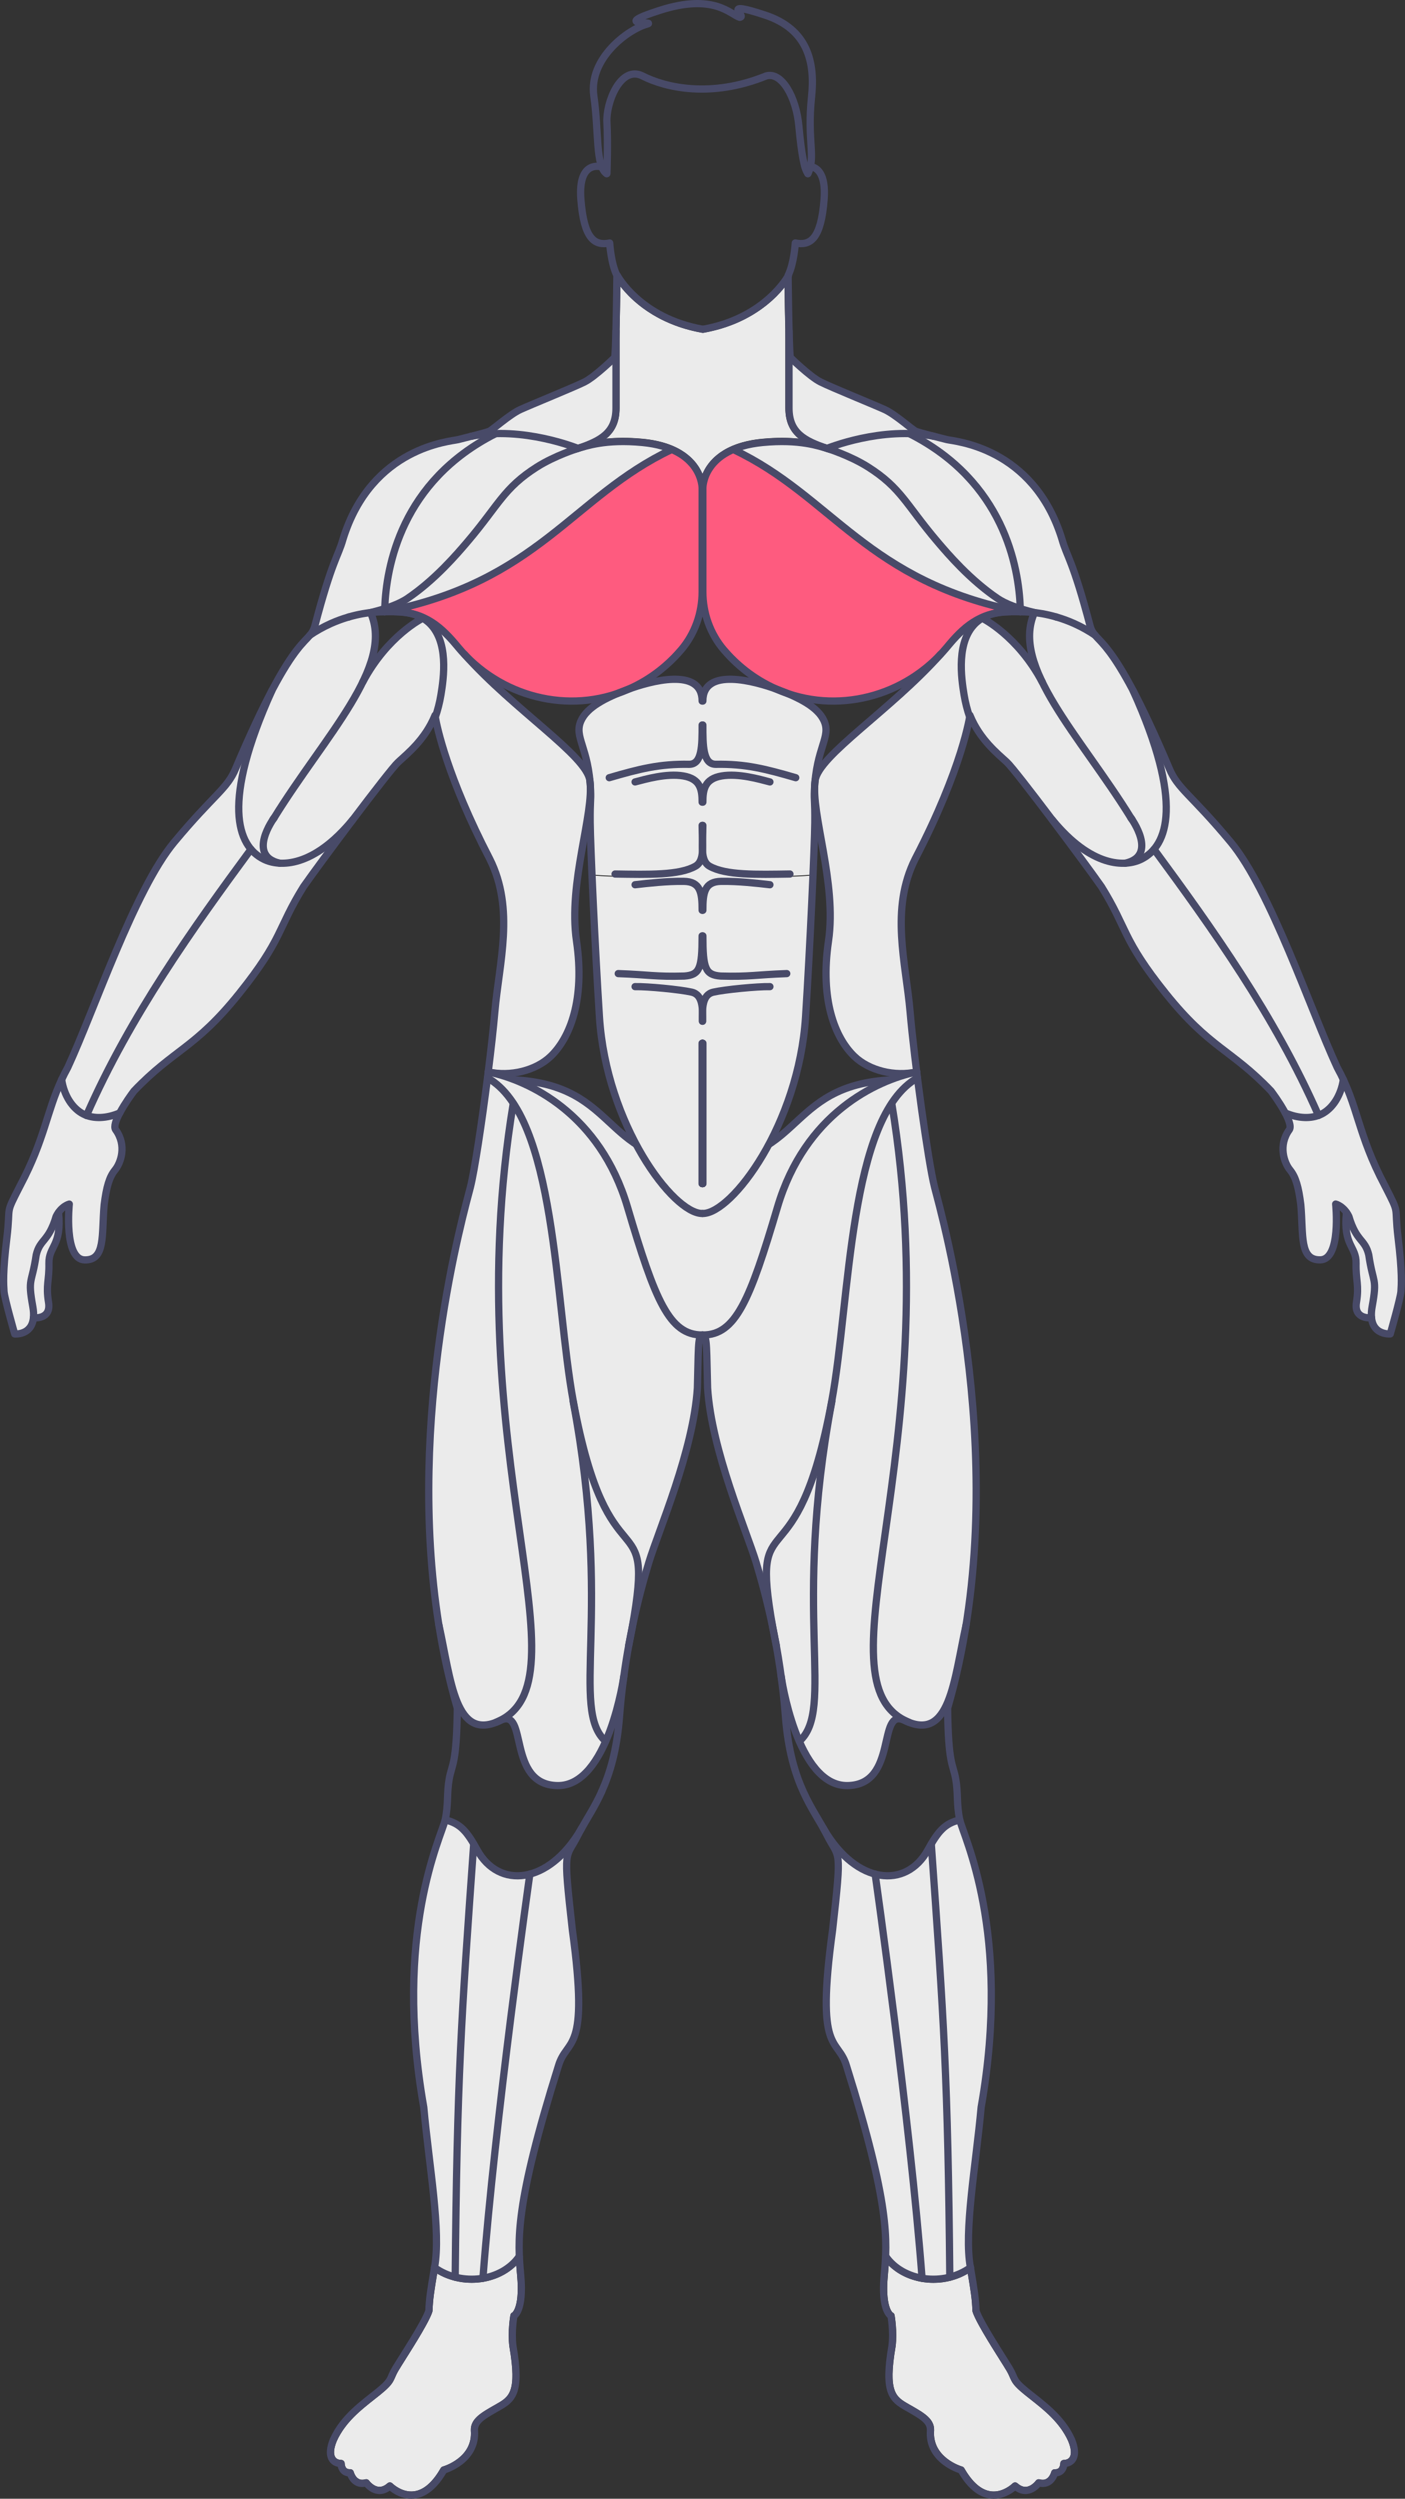 <svg xmlns:xlink="http://www.w3.org/1999/xlink" xmlns="http://www.w3.org/2000/svg" viewBox="0 0 676.49 1203.49" class="h-80 col-span-2 " width="676.49"  height="1203.49" ><rect x="0" y="0" width="676.49" height="1203.49" fill="#333333" stroke="none"/><g id="neck" class="bodymap text-mw-gray active:text-mw-red-700 lg:hover:text-mw-red-100"><path d="M384.62,211.26c-4.66-.49-10.43-.62-17.51.05-19.13,1.82-26.23,10.67-28.87,17.02-2.65-6.36-9.76-15.2-28.87-17.02-7.08-.67-12.84-.54-17.51-.05,3.91-3.18,6.46-7.69,6.46-14.74v-36.79c0-.1,0-.18,0-.27v-.06c.18-7.4.31-16.03.38-21.45,5.1,6.56,17.04,18.31,39.21,22.28.1.02.21.03.31.03.06,0,.12,0,.17-.02.05.02.11.02.17.02.1,0,.21,0,.31-.03,21.68-3.89,33.57-15.2,38.86-21.83.07,5.42.19,13.72.39,20.95v37.16c0,7.05,2.55,11.56,6.46,14.74Z" fill="#EBEBEB"></path></g><g id="feet" class="bodymap text-mw-gray active:text-mw-red-700 lg:hover:text-mw-red-100"><path d="M245.74,1115.07c-.05.32-1.39,7.89-.48,15.12,3.79,21.95-.21,24.24-6.28,27.69l-.95.54c-6.43,3.66-11.51,6.55-11.32,12.19,1.08,13.04-12.89,17.17-13.49,17.34-.44.12-.81.41-1.05.81-3.87,6.77-8.18,10.52-12.81,11.13-5.81.76-10.37-3.74-10.4-3.79-.65-.66-1.71-.7-2.41-.08-1.46,1.29-2.86,1.84-4.27,1.69-2.61-.29-4.51-2.89-4.52-2.91-.43-.6-1.18-.87-1.88-.67-1.28.35-2.33.27-3.22-.25-1.71-.99-2.32-3.3-2.33-3.31-.2-.8-.94-1.39-1.75-1.33-.79.04-1.39-.15-1.8-.54-.65-.64-.8-1.79-.8-2.17.02-.96-.75-1.76-1.72-1.77-.9-.02-2.12-.25-2.81-1.31-.99-1.5-.73-4.26.69-7.69,4.08-9.06,11.6-14.98,18.22-20.19.98-.77,1.93-1.52,2.85-2.26,5.1-4.14,5.93-5.69,7.04-8.28.38-.89.81-1.89,1.64-3.28.68-1.15,1.86-3.02,3.22-5.18,4.66-7.4,11.72-18.61,13.09-23.17.04-.14.07-.29.07-.45.17-5.11.78-9.28,2.22-17.9,4.94,2.91,10.7,4.44,16.56,4.44,1.93,0,3.85-.17,5.78-.5,6.17-1.08,11.71-3.86,15.74-7.86.13,1.7.28,3.37.43,5.05,1.25,14.09-1.93,17.26-2.35,17.62-.58.2-.8.63-.92,1.25Z" fill="#EBEBEB"></path><path d="M515.03,1183.45c-.69,1.06-1.91,1.3-2.82,1.32-.95.02-1.71.81-1.71,1.77,0,.39-.15,1.55-.8,2.19-.41.39-.99.57-1.8.54-.84-.06-1.54.52-1.75,1.32,0,.02-.62,2.33-2.32,3.31-.89.52-1.94.59-3.23.24-.7-.19-1.45.08-1.87.67-.02.03-1.93,2.62-4.52,2.92-1.43.16-2.82-.39-4.29-1.69-.69-.62-1.74-.58-2.39.08-.05.04-4.61,4.55-10.41,3.79-4.63-.62-8.94-4.36-12.82-11.13-.23-.39-.6-.69-1.05-.81-.14-.04-14.55-4.25-13.48-17.42.19-5.55-4.86-8.44-11.26-12.08l-.99-.57c-6.07-3.46-10.08-5.76-6.27-27.77.9-7.16-.44-14.73-.5-15.05-.11-.62-.34-1.05-.92-1.25-.43-.36-3.6-3.52-2.35-17.61.15-1.69.3-3.36.43-5.07,4.03,4,9.56,6.79,15.74,7.87,1.93.33,3.85.5,5.78.5,5.87,0,11.63-1.53,16.56-4.45,1.45,8.69,2.07,12.88,2.21,17.91,0,.15.03.31.08.45,1.38,4.57,8.44,15.78,13.11,23.2,1.35,2.15,2.52,4,3.2,5.15.82,1.38,1.26,2.38,1.63,3.26,1.12,2.6,1.94,4.14,7.05,8.29.92.74,1.87,1.49,2.86,2.27,6.62,5.22,14.12,11.13,18.19,20.13,1.44,3.47,1.69,6.22.71,7.73Z" fill="#EBEBEB"></path></g><g id="groin" class="bodymap text-mw-gray active:text-mw-red-700 lg:hover:text-mw-red-100"><path id="groin" d="M338.42,642.98c15.79,0,22.65-16.63,35.93-61.58,13.28-44.95,47.37-61.04,67.05-65.13l-6.49,3.69c-57.07,0-47,39.59-96.66,39.59s-39.32-39.59-96.66-39.59l-6.49-3.69c19.68,4.09,53.76,20.18,67.05,65.13,13.28,44.95,20.14,61.58,35.93,61.58h.36Z" fill="#EBEBEB" stroke-width="0px"></path></g><path d="M241.58,519.95c57.35,0,46.34,39.59,96.66,39.59s39.59-39.59,96.66-39.59" fill="none" stroke="#484A68" stroke-linecap="round" stroke-linejoin="round" stroke-width="3.49px"></path><g id="upper-trapezius" class="bodymap text-mw-gray active:text-mw-red-700 lg:hover:text-mw-red-100"><path d="M296.36,171.74v25.93c0,11.06-6.09,15.13-18.09,19.15-1.39-.55-19.58-7.61-39.54-7.09-.04-.02-.09-.02-.13,0h-.02c-2.34.05-4.72.23-7.07.52,2.04-.54,3.64-1.02,4.22-1.27.61-.27,1.96-1.34,3.88-2.84,3.29-2.57,7.79-6.09,11-7.58,2.04-.93,6.47-2.79,11.61-4.95,7.59-3.18,16.2-6.79,19.33-8.34,5.16-2.59,14.56-11.81,14.65-11.9.04-.04.05-.09.07-.14.04-.43.07-.91.11-1.48Z" fill="#EBEBEB"></path><path d="M444.91,210.23c-2.38-.3-4.77-.46-7.11-.52-19.99-.52-38.19,6.56-39.58,7.11-12-4.02-18.09-8.09-18.09-19.15v-25.86c.04.54.07,1,.11,1.41,0,.05.04.11.07.14.09.09,9.47,9.31,14.65,11.9,3.11,1.55,11.66,5.15,19.22,8.31,5.2,2.18,9.68,4.06,11.72,4.99,3.21,1.46,7.7,4.98,10.98,7.56,1.91,1.5,3.3,2.57,3.89,2.86.57.27,2.16.71,4.14,1.25Z" fill="#EBEBEB"></path></g><g id="gastrocnemius" class="bodymap text-mw-gray active:text-mw-red-700 lg:hover:text-mw-red-100"><path d="M443.73,1098.11c-7.2-1.3-13.4-5.09-17.06-10.38,0-.02-.02-.04-.04-.04.66-15.24-1.46-36.15-18.81-91.61-1.07-3.61-2.59-5.75-4.07-7.81-4.34-6.09-8.84-12.4-2.64-57.66,3.88-34.4,3.57-34.91-.18-41.2-.45-.75-.93-1.55-1.45-2.52,6.25,8.93,13.91,14.9,21.68,17.01.7,4.97,16.99,120.56,22.56,194.21Z" fill="#EBEBEB"></path><path d="M272.71,988.27c-1.46,2.05-2.98,4.18-4.05,7.79-17.34,55.46-19.47,76.37-18.81,91.63-.02,0-.04.02-.04.04-3.64,5.29-9.86,9.08-17.04,10.38,5.55-73.64,21.84-189.24,22.54-194.21,7.79-2.11,15.45-8.09,21.72-17.06-.54.98-1.04,1.8-1.48,2.57-3.75,6.27-4.05,6.79-.18,41.2,6.2,45.26,1.7,51.55-2.66,57.66Z" fill="#EBEBEB"></path></g><g id="tibialis" class="bodymap text-mw-gray active:text-mw-red-700 lg:hover:text-mw-red-100"><path d="M457.11,1097.68c-4.16,1.04-8.59,1.23-12.95.5-5.48-72.94-21.52-187.06-22.52-194.16,1.91.48,3.82.73,5.72.73h.34c8-.12,14.82-4.57,19.22-12.53.46-.82.89-1.61,1.32-2.34l.11,1.61c5.88,82.52,7.84,110.36,8.77,206.18Z" fill="#EBEBEB"></path><path d="M254.85,904.02c-1,7.11-17.04,121.24-22.52,194.16-4.36.73-8.77.54-12.93-.5.91-95.83,2.88-123.65,8.75-206.17l.11-1.63c.43.73.86,1.52,1.32,2.34,4.39,7.95,11.22,12.4,19.22,12.53h.34c1.89,0,3.8-.25,5.72-.73Z" fill="#EBEBEB"></path></g><g id="soleus" class="bodymap text-mw-gray active:text-mw-red-700 lg:hover:text-mw-red-100"><path d="M472.2,1015.98c-.71,7.99-1.71,16.26-2.66,24.25-2.48,20.75-4.8,40.35-2.52,52.93-2.84,2.02-6.07,3.5-9.47,4.41-.93-95.76-2.89-123.6-8.77-206.09l-.16-2.22v-.02c4.07-6.91,7.18-9.86,13.34-11.36.27,1.11.88,2.77,1.66,5,5.86,16.44,21.38,60.14,8.57,133.1Z" fill="#EBEBEB"></path><path d="M227.86,889.24v.02l-.16,2.22c-5.88,82.5-7.84,110.34-8.75,206.09-3.41-.91-6.63-2.39-9.48-4.41,2.29-12.58-.04-32.2-2.52-52.94-.96-7.99-1.95-16.26-2.68-24.25-12.79-72.97,2.75-116.66,8.59-133.12.8-2.23,1.39-3.9,1.66-4.97,6.18,1.5,9.27,4.45,13.34,11.36Z" fill="#EBEBEB"></path></g><g id="outer-quadricep" class="bodymap text-mw-gray active:text-mw-red-700 lg:hover:text-mw-red-100"><path id="outer-quadricep" d="M464.99,783.48c-.02.05-.02.11-.04.16v.04c-.84,3.84-1.63,7.81-2.38,11.61-3.16,16.13-6.14,31.38-14.22,35.38-2.93,1.47-6.41,1.39-10.56-.21t-.04-.02s-.04-.05-.07-.07c-10.7-4.36-15.88-13.63-16.81-30.09-.88-15.31,1.96-35.34,5.54-60.7,7.27-51.37,17.2-121.72,3.16-207.11v-.02c3.41-5.13,7.38-9.18,12-11.85,2.71,21.41,6.16,44.3,8.2,52.34.13.54.34,1.32.59,2.3,9.64,36.51,28.06,122.65,14.61,208.24Z" fill="#EBEBEB"></path><path d="M255.6,800.28c-.93,16.46-6.11,25.73-16.81,30.09-.02.02-.04.02-.05.05-4.16,1.64-7.66,1.73-10.63.25-8.06-4-11.06-19.24-14.2-35.38-.77-3.84-1.54-7.84-2.41-11.72,0-.02,0-.05-.02-.07v-.02c-9.75-61.72-4.57-135.66,14.63-208.26.25-.98.45-1.75.59-2.29,2.13-8.43,5.75-32.99,8.2-52.35,4.63,2.68,8.59,6.74,12,11.86v.02c-14.04,85.41-4.11,155.76,3.16,207.11,3.57,25.36,6.41,45.39,5.54,60.7Z" fill="#EBEBEB"></path></g><g id="rectus-femoris" class="bodymap text-mw-gray active:text-mw-red-700 lg:hover:text-mw-red-100"><path id="rectus-femoris" d="M291.32,839.78c-4.93,11.2-12.23,21.08-22.65,21.08h-.27c-13.63-.23-16.29-11.9-18.43-21.28-1.14-5.02-2.14-9.35-4.68-10.56-.68-.32-1.45-.41-2.3-.27,8.18-5.02,12.25-14.01,13.06-28.45.88-15.37-1.96-35.42-5.55-60.79-7.23-51.25-17.15-121.4-3.21-206.52,14.25,22,18.77,62.97,22.86,99.99,1.75,15.71,3.38,30.56,5.64,42.9v.02s-.05.09-.04.14c10.13,53.84,9.11,92.72,8.43,118.43-.63,23.57-1,37.85,7.14,45.3Z" fill="#EBEBEB"></path><path d="M433.5,828.76c-.86-.14-1.63-.05-2.3.27-2.54,1.22-3.54,5.54-4.68,10.56-2.14,9.38-4.8,21.05-18.43,21.28h-.27c-10.41,0-17.72-9.88-22.65-21.08,8.14-7.45,7.77-21.73,7.14-45.3-.68-25.71-1.7-64.59,8.43-118.43.02-.05,0-.11-.04-.14v-.02c2.27-12.35,3.89-27.2,5.64-42.9,4.09-37.02,8.61-78.01,22.88-100.01,13.91,85.14,4,155.29-3.23,206.54-3.59,25.37-6.43,45.42-5.55,60.79.8,14.44,4.88,23.43,13.06,28.45Z" fill="#EBEBEB"></path></g><g id="inner-quadricep" class="bodymap text-mw-gray active:text-mw-red-700 lg:hover:text-mw-red-100"><path d="M304.22,784.73v.02l-.05.3c-.02.07-.04.12-.04.2-.5,2.32-.98,4.84-1.46,7.49,0,.04-.02.09-.02.13-.05.27-.11.55-.16.82v.02c-.93,5.09-1.68,9.9-2.32,14.62v.02l-.02.02s-.02.11-.04.29c0,.04-.02.07-.02.11-.41,2.63-2.88,17.44-8.57,30.61-7.89-7.34-7.52-21.5-6.89-44.85.63-23.57,1.52-58.13-6.09-105.14,7.72,34.61,16.09,44.78,21.84,51.75,6.55,7.97,9.56,11.6,3.84,43.62Z" fill="#EBEBEB"></path><path d="M391.86,794.51c.63,23.35,1,37.51-6.89,44.85-6.23-14.37-8.59-30.72-8.63-31,0-.02-.02-.04-.04-.05v-.02c-.66-4.86-1.43-9.72-2.32-14.58.02-.02.02-.05.02-.07-.09-.41-.16-.82-.25-1.21l-.05-.32c-.41-2.27-.86-4.54-1.32-6.81-.02-.05-.02-.13-.04-.18-.02-.12-.05-.25-.07-.38-5.72-32.02-2.71-35.65,3.84-43.62,5.75-6.97,14.13-17.14,21.84-51.75-7.61,47.01-6.72,81.57-6.09,105.14Z" fill="#EBEBEB"></path></g><g id="inner-thigh" class="bodymap text-mw-gray active:text-mw-red-700 lg:hover:text-mw-red-100"><path d="M337.23,644.25c-1.13,1.36-1.23,6.16-1.43,15.6-.05,2.84-.13,6.09-.23,9.72-1.41,22.8-11.56,50.78-18.25,69.29-2.16,5.91-4,11.02-5.13,14.72-2.34,7.74-4.38,15.3-6.14,22.89,3.77-24.62.71-28.32-5.32-35.65-6.39-7.76-16.07-19.48-24.47-64.86-2.29-12.35-3.93-27.25-5.66-43.03-5.13-46.31-10.9-98.79-35.63-112.84.11-.82.21-1.66.3-2.48.13.02.23.04.36.07,12.59,2.75,51.62,15.15,66.3,64.86,12.73,43.1,19.61,61.11,35.31,61.7Z" fill="#EBEBEB"></path><path d="M441.52,520.12c-24.72,14.04-30.52,66.52-35.61,112.82-1.73,15.78-3.38,30.68-5.66,43.03-8.39,45.39-18.08,57.11-24.47,64.86-6.04,7.33-9.11,11.04-5.32,35.74-1.79-7.68-3.82-15.35-6.14-22.98-1.11-3.7-2.96-8.79-5.11-14.69-6.72-18.53-16.86-46.51-18.25-69.33-.13-3.63-.18-6.86-.25-9.7-.2-9.43-.3-14.26-1.43-15.62,15.7-.59,22.58-18.6,35.31-61.7,14.68-49.71,53.71-62.11,66.3-64.86.11-.02.21-.05.32-.07.11.82.21,1.66.32,2.5Z" fill="#EBEBEB"></path></g><g id="wrist-extensors" class="bodymap text-mw-gray active:text-mw-red-700 lg:hover:text-mw-red-100"><path d="M646.58,521.08c-1.14,7.49-5.13,13.76-10.41,16.4-.39.2-.8.38-1.23.52-20.47-46.71-50.26-88.79-79.02-127.9,3.59-4.32,5.55-10.42,5.82-18.03.43-12.95-3.95-30.34-13.02-51.75,3.98,7.99,8.61,18.07,14.04,30.86,2.45,5.9,5.64,9.26,11.48,15.35,4.25,4.45,10.07,10.54,18.16,20.28,13.61,16.37,27.45,50.69,38.58,78.28,4.59,11.38,8.93,22.14,12.66,30.22,1.09,1.97,2.05,3.9,2.93,5.77Z" fill="#EBEBEB"></path><path d="M114.75,392.07c.27,7.61,2.23,13.7,5.82,18.03-28.76,39.11-58.55,81.19-79.02,127.9-.43-.14-.84-.32-1.23-.52-5.27-2.63-9.27-8.9-10.43-16.39v-.05c.91-1.95,1.89-3.84,2.95-5.75,3.75-8.06,8.09-18.83,12.68-30.23,11.13-27.57,24.95-61.88,38.56-78.25,8.07-9.74,13.9-15.81,18.16-20.26,5.82-6.09,9.04-9.47,11.48-15.35,5.05-11.94,9.72-22.23,13.97-30.72-9.02,21.33-13.38,38.67-12.95,51.59Z" fill="#EBEBEB"></path></g><g id="wrist-flexors" class="bodymap text-mw-gray active:text-mw-red-700 lg:hover:text-mw-red-100"><path d="M634.52,538.16c-4.43,1.57-9.97,1.14-15.52-1.23-2.73-5.13-6.81-10.49-6.89-10.58-8.13-8.51-14.68-13.51-21.02-18.35-8.89-6.79-17.29-13.22-29.56-28.54-13.34-16.67-17.18-24.75-21.25-33.31-2.46-5.18-5-10.52-9.72-18.12-3.59-5.16-11.73-16.24-20.18-27.52,11.31,12.13,21.95,16.58,30.29,16.58.38,0,.71-.04,1.07-.05h.07s.05-.02.09-.02c2.89-.14,5.48-.8,7.68-1.89,2.36-1.16,4.38-2.72,6.05-4.68,28.7,39.06,58.46,81.11,78.89,127.71Z" fill="#EBEBEB"></path><path d="M166.07,400.58c-8.36,11.13-16.57,22.37-20.15,27.46-4.7,7.59-7.23,12.94-9.7,18.1-4.05,8.58-7.89,16.65-21.25,33.32-12.25,15.31-20.65,21.73-29.54,28.52-6.34,4.84-12.9,9.85-21.06,18.39-1.11,1.43-4.5,6.09-6.86,10.56-5.55,2.38-11.11,2.81-15.54,1.23,20.43-46.6,50.19-88.64,78.89-127.71,1.68,1.97,3.7,3.52,6.05,4.68,2.2,1.09,4.8,1.75,7.68,1.89.04,0,.05.02.09.02h.07c.36.02.7.05,1.05.05,8.34,0,18.97-4.43,30.26-16.53Z" fill="#EBEBEB"></path></g><g id="long-head-bicep" class="bodymap text-mw-gray active:text-mw-red-700 lg:hover:text-mw-red-100"><path d="M549.38,414.73c-1.61.8-3.43,1.38-5.43,1.68,2.79-1,4.63-2.64,5.48-4.91,2.11-5.63-2.5-13.31-4.16-15.8-.3-.46-.52-.73-.55-.8l-.02-.02c-6.18-9.99-12.9-19.57-19.4-28.8-9.18-13.04-17.77-25.23-23.25-36.51.02-.02,0-.02,0-.04-.04-.05-.05-.11-.09-.16-5.84-12.08-8.09-23.1-3.72-33.02,2.71.32,6.2.93,10.13,2.05.04.04.11.05.16.05h.04c2.68.8,5.57,1.82,8.57,3.16,3.47,1.57,6.82,3.41,9.91,5.52l.02.02h.02c.46.55,1,1.13,1.61,1.77,2.93,3.09,7.93,8.33,16.66,24.8,0,.02,0,.04.02.05v.04c26.63,58.98,13.93,76.01,4,80.91Z" fill="#EBEBEB"></path><path d="M174.53,329.37c-.04.05-.05.11-.09.16,0,.02-.02.02,0,.04-5.48,11.28-14.07,23.46-23.25,36.51-6.5,9.26-13.23,18.83-19.41,28.82-.04.05-.2.29-.46.64-.04.04-.05.09-.09.14v.04s-.02,0-.02.02c-1.68,2.52-6.25,10.15-4.14,15.76.86,2.27,2.7,3.91,5.48,4.91-2-.3-3.82-.89-5.43-1.68-9.93-4.9-22.63-21.92,4-80.91,0-.02,0-.04.02-.05v-.02c8.68-16.44,13.68-21.71,16.68-24.85.63-.64,1.16-1.22,1.64-1.77,3.09-2.09,6.43-3.93,9.89-5.5,3.02-1.34,5.91-2.38,8.61-3.16.05,0,.13-.02.16-.05,3.93-1.13,7.41-1.73,10.13-2.05,4.38,9.92,2.13,20.94-3.72,33.02Z" fill="#EBEBEB"></path></g><g id="short-head-bicep" class="bodymap text-mw-gray active:text-mw-red-700 lg:hover:text-mw-red-100"><path d="M549,411.35c-.98,2.64-3.45,4.41-7.31,5.27-9.31.43-21.79-4.88-34.94-20.92,0,0-.02,0-.04-.02-.02-.02-.04-.04-.05-.05-9.93-13.22-19.5-25.55-21.68-27.59-.5-.46-1.07-.96-1.68-1.52-4.72-4.24-11.84-10.65-16.07-21.01-.04-.09-.14-.16-.23-.14s-.16.07-.18.16c-1.07-3.22-1.89-6.54-2.43-9.86-1.16-7.22-4.27-26.39,6.48-35.17.64-.54,1.32-1,2.02-1.41.82.41,17.18,8.86,28.76,30.66,0,0,0,.02.02.02,5.5,11.31,14.07,23.51,23.27,36.58,6.5,9.24,13.22,18.8,19.41,28.82,0,.02.2.27.5.71,1.55,2.38,6.18,10.06,4.14,15.47Z" fill="#EBEBEB"></path><path d="M212.09,335.66c-.54,3.34-1.36,6.65-2.43,9.88-.02-.11-.09-.16-.18-.18-.11-.02-.2.05-.25.14-4.2,10.33-11.32,16.74-16.04,20.98-.61.57-1.2,1.09-1.7,1.55-2.77,2.57-16.15,20.19-21.77,27.66-13.15,16.05-25.63,21.37-34.94,20.92-3.86-.86-6.32-2.63-7.31-5.27-2.3-6.11,3.88-15.08,4.59-16.1.04-.05.07-.09.07-.09,0-.02.02-.02.02-.04,6.16-10.01,12.88-19.55,19.38-28.79,9.2-13.06,17.77-25.27,23.27-36.58.02,0,.02-.02.02-.02,11.57-21.75,27.86-30.22,28.77-30.66.7.43,1.36.89,2,1.41,10.75,8.77,7.64,27.95,6.48,35.17Z" fill="#EBEBEB"></path></g><g id="obliques" class="bodymap text-mw-gray active:text-mw-red-700 lg:hover:text-mw-red-100"><path d="M280.91,405.06c-2.79,15.51-5.95,33.09-3.55,49.32,5.04,34.38-6.98,50.16-12.4,55.36-6.95,6.65-18.88,9.72-29.24,7.52-.14-.04-.29-.05-.41-.09,1.46-11.63,2.55-21.55,3.18-28.71.43-5.06,1.11-10.1,1.82-15.44,2.61-19.32,5.3-39.27-4.34-58.43-20.42-39.36-25.34-63.49-26.15-68.1,1.21-3.5,2.11-7.11,2.71-10.76,1.18-7.29,4.3-26.64-6.66-35.58-.57-.46-1.2-.91-1.82-1.3,6.84,3.18,11.73,8.51,16.2,13.92,1.21,1.48,2.5,2.91,3.8,4.27.09.11.18.2.29.29,10.27,11.38,22.27,21.73,32.92,30.89,14.31,12.33,25.59,22.05,26.52,28.82,0,.04.02.09.02.13.09.88.16,1.79.21,2.73.02.11.02.23.02.34.16,6.52-1.38,15.12-3.13,24.82Z" fill="#EBEBEB"></path><path d="M472.43,298.85c-.63.39-1.25.84-1.82,1.3-10.97,8.93-7.84,28.29-6.66,35.58.61,3.61,1.5,7.24,2.71,10.72v.02c-.88,4.88-5.91,29.13-26.17,68.11-9.63,19.15-6.93,39.11-4.34,58.41.73,5.34,1.41,10.4,1.84,15.46.64,7.43,1.79,17.76,3.14,28.71-.13.04-.25.07-.38.09-10.36,2.18-22.31-.88-29.24-7.52-5.41-5.2-17.43-20.98-12.4-55.36,2.39-16.22-.77-33.81-3.55-49.32-1.75-9.7-3.29-18.28-3.13-24.8v-.16c.07-1.11.16-2.18.27-3.2,1.07-6.77,12.31-16.44,26.51-28.68,10.65-9.17,22.65-19.51,32.92-30.89.11-.09.2-.18.29-.29,1.3-1.36,2.59-2.79,3.8-4.27,4.47-5.41,9.36-10.74,16.2-13.92Z" fill="#EBEBEB"></path></g><g id="lower-abdominals" class="bodymap text-mw-gray active:text-mw-red-700 lg:hover:text-mw-red-100"><path d="M380.34,422.27l-1.48.02c-3.55.07-7.06.12-10.45.12-11.18,0-21.04-.63-26.84-3.93-1.98-1.13-2.91-3.06-3.32-5.57-.41,2.52-1.34,4.45-3.32,5.57-5.8,3.31-15.66,3.93-26.84,3.93-3.39,0-6.89-.05-10.45-.12l-1.48-.02c-.05,0-5.22-.13-10.93-.59.86,20.28,2.27,48.08,3.61,69.13,1.98,31.06,13.79,55.12,20.67,66.7,9.86,16.64,21.34,27.8,28.58,27.8.07,0,.14.04.18.11.04-.07.11-.11.18-.11,7.23,0,18.72-11.17,28.58-27.8,6.86-11.58,18.68-35.65,20.67-66.7,1.34-21.05,2.75-48.87,3.61-69.13-5.72.46-10.88.59-10.93.59ZM305.76,426.97c5.64-.64,15.09-1.73,23.47-1.63,7.36.09,8.77,4.56,9.02,11.19.25-6.63,1.66-11.1,9.02-11.19,8.38-.11,17.83.98,23.47,1.63.13.02.21.13.2.25-.02.13-.13.21-.25.2-5.63-.64-15.06-1.75-23.42-1.63-8.02.11-8.61,5.5-8.61,13.7,0,.13-.11.21-.23.21-.09,0-.14-.04-.18-.11-.04.07-.09.11-.18.11-.13,0-.23-.09-.23-.21,0-8.2-.59-13.6-8.63-13.7-8.36-.11-17.77.98-23.42,1.63-.11.02-.23-.07-.23-.2-.02-.12.07-.23.2-.25ZM338.66,571.15c0,.12-.11.21-.23.21-.02,0-.04-.02-.04-.02-.02.02-.02,0-.02,0-.02.02-.05.02-.07.02s-.04,0-.05-.02c-.02.02-.04.02-.05.02s-.05,0-.07-.02h-.02s-.02.02-.04.02c-.13,0-.23-.09-.23-.21v-67.56c0-.13.11-.21.23-.21.02,0,.04.02.04.02h.02s.05-.02.07-.02.04,0,.05.02c.02-.02.04-.02.05-.02s.05,0,.07.02c0,0,0-.02.02,0,0,0,.02-.02.04-.02.13,0,.23.09.23.21v67.56ZM370.72,476.5h-.64c-6.41,0-21.29,1.45-26.54,2.66-4,.91-4.88,4.74-5.07,9.13.07,1.29.07,2.61.07,3.88v.79c0,.13-.11.21-.23.21-.02,0-.04,0-.05-.02-.02.02-.04.02-.05.02-.13,0-.23-.09-.23-.21v-.79c0-1.27,0-2.59.07-3.88-.2-4.4-1.07-8.22-5.07-9.13-5.43-1.25-21.2-2.79-27.18-2.66-.13,0-.21-.09-.21-.21-.02-.13.09-.21.21-.23,6.13-.12,21.7,1.39,27.29,2.66,3.41.79,4.7,3.57,5.18,6.95.48-3.38,1.77-6.16,5.18-6.95,5.59-1.27,21.13-2.81,27.29-2.66.13.02.23.11.21.23,0,.13-.09.21-.21.21ZM378.83,470.23c-5.64.2-9.57.48-13.06.71-4.27.3-7.86.55-13.09.55-1.7,0-3.55-.02-5.68-.07-6.79-.52-8.48-2.97-8.75-15.4-.27,12.44-1.96,14.88-8.75,15.4-2.11.05-3.98.07-5.68.07-5.23,0-8.82-.25-13.11-.55-3.47-.23-7.39-.52-13.04-.71-.13-.02-.21-.11-.21-.23.02-.13.11-.21.23-.21,2.82.11,5.22.21,7.34.34,2.13.12,3.98.27,5.72.38,5.66.41,10.13.71,18.74.48,7.11-.54,8.36-3.4,8.36-19.14,0-.13.11-.23.23-.23.07,0,.14.04.18.11.04-.07.11-.11.18-.11.13,0,.23.11.23.23,0,15.74,1.25,18.6,8.38,19.14,8.59.23,13.06-.07,18.72-.48,3.47-.23,7.41-.52,13.06-.71.13,0,.21.09.23.21,0,.13-.11.21-.21.23Z" fill="#EBEBEB"></path></g><g id="upper-abdominals" class="bodymap text-mw-gray active:text-mw-red-700 lg:hover:text-mw-red-100"><path d="M396.58,348.38c-2.57-5.79-10.04-9.99-17.49-13.12-.07-.02-.14-.05-.2-.07-1.59-.55-3.16-1.16-4.73-1.84-.05-.04-.13-.05-.18-.07l-.02-.02c-5.43-2-23.67-8.09-31.63-2.54-2.45,1.7-3.68,4.4-3.68,8.01,0,.13-.11.21-.23.21-.09,0-.14-.04-.18-.11-.04.07-.09.11-.18.11-.13,0-.23-.09-.23-.21,0-3.61-1.23-6.31-3.68-8.01-7.97-5.56-26.2.54-31.63,2.54l-.02.02c-.07.04-.16.05-.23.09-1.61.71-3.25,1.32-4.88,1.89-.02.02-.04.02-.05.02-7.43,3.14-14.88,7.33-17.43,13.1-1.73,3.91-.75,7.13.77,11.99,1.21,3.93,2.82,9.08,3.55,16.62,0,.04.02.09.02.13.11.88.2,1.79.21,2.75.02.13.02.23.02.34.04.5.07,1.02.09,1.54.11,2.54.05,3.75-.04,5.41-.09,1.84-.21,4.38-.16,10.06.04,4.06.34,12.87.82,24.02,5.72.46,10.9.59,10.95.59l1.48.02c15.22.25,29.61.48,37.08-3.73,2.32-1.32,3.11-3.91,3.3-7.33-.09-1.61-.05-3.38,0-5.29,0-.46-.02-.93-.04-1.41-.07-1.75-.14-3.56-.14-5.45,0-.12.11-.23.23-.23.07,0,.14.04.18.11.04-.07.11-.11.18-.11.13,0,.23.11.23.23,0,1.89-.07,3.7-.14,5.45-.02.48-.04.95-.04,1.41.05,1.91.09,3.68,0,5.29.2,3.41.98,6,3.3,7.33,7.47,4.22,21.86,3.98,37.08,3.73l1.48-.02c.05,0,5.23-.13,10.95-.59.48-11.15.79-19.96.82-24.02.05-5.7-.07-8.22-.16-10.06-.09-1.66-.14-2.88-.04-5.41.02-.52.05-1.04.09-1.54,0-.11,0-.21.02-.34.02-.96.11-1.88.21-2.75,0-.04.02-.09.02-.13.73-7.54,2.34-12.69,3.55-16.62,1.5-4.86,2.5-8.08.77-11.99ZM370.66,377.9c-.39-.09-.8-.2-1.25-.32-5.39-1.43-14.45-3.82-21.93-2.54-8.16,1.38-8.82,6.65-8.82,12.38,0,.13-.11.23-.23.23-.07,0-.14-.04-.18-.11-.04.07-.11.11-.18.11-.13,0-.23-.11-.23-.23,0-5.74-.66-11.01-8.82-12.38-7.48-1.29-16.54,1.11-21.93,2.54-.45.12-.86.23-1.25.32-.13.04-.23-.04-.27-.16-.04-.11.04-.23.16-.27.38-.09.8-.21,1.23-.32,5.45-1.45,14.56-3.84,22.13-2.56,7.72,1.3,9,6.11,9.16,11.24.16-5.13,1.45-9.93,9.16-11.24,7.57-1.29,16.68,1.11,22.13,2.56.43.11.86.23,1.23.32.13.04.2.16.16.27-.04.13-.16.2-.27.16ZM383.15,375.87h-.07c-14.38-4.2-24.15-6.7-38.45-6.43-5.22-.02-6.18-6.15-6.38-13.72-.2,7.58-1.16,13.7-6.38,13.72-14.29-.3-24.08,2.23-38.45,6.43h-.07c-.09,0-.18-.05-.21-.16s.04-.23.16-.27c14.41-4.2,24.22-6.72,38.58-6.45,5.97-.02,5.97-9.1,5.97-18.69,0-.13.11-.23.23-.23.07,0,.14.04.18.11.04-.07.11-.11.18-.11.13,0,.23.11.23.23,0,9.6,0,18.67,5.97,18.69,14.36-.29,24.15,2.25,38.58,6.45.13.04.2.16.16.27-.04.11-.13.16-.21.16Z" fill="#EBEBEB"></path></g><g id="mid-lower-pectoralis" class="bodymap active:text-mw-red-700 text-mw-red"><path d="M337.83,236.19v49.92c0,10.31-3.55,20.17-10.02,27.77-7.02,8.24-15.52,14.62-25.29,18.92-.05.02-.11.04-.16.05l-.02.02c-1.61.59-3.27,1.23-4.93,1.93-.07.02-.14.05-.2.07-25.11,8.58-53.56,1.55-72.55-17.87-.09-.07-.16-.16-.25-.25-.2-.21-.39-.45-.59-.66-.02-.02-.04-.04-.07-.04,0,0,0-.02-.02-.02-1.07-1.14-2.13-2.32-3.14-3.56-7.09-8.61-15.31-17.03-30.56-17.03-.04,0-.05,0-.09.02h-.02c-.75-.02-1.55-.02-2.34-.02,44.94-9.27,68.23-28.38,90.75-46.85,13.99-11.47,27.18-22.3,45.1-30.79,5.64,2.45,8.97,5.7,10.93,8.51,3.43,4.93,3.47,9.61,3.47,9.86Z" fill="#FE5B7F"></path><path d="M488.9,295.46c-.79,0-1.59,0-2.34.02h-.02s-.05-.02-.09-.02c-15.25,0-23.47,8.42-30.56,17.03-1.02,1.23-2.07,2.41-3.14,3.56-.02,0-.02.02-.02.02-.04,0-.05.02-.07.04-.2.21-.39.45-.59.66-.09.09-.16.18-.25.25-18.99,19.42-47.44,26.45-72.55,17.87-.05-.02-.13-.05-.2-.07-1.66-.7-3.32-1.34-4.93-1.93l-.02-.02c-.05-.02-.11-.04-.16-.05-9.77-4.31-18.27-10.69-25.29-18.92-6.47-7.59-10.02-17.46-10.02-27.77v-49.94s-.04-4.81,3.47-9.85c1.95-2.81,5.29-6.06,10.93-8.51,17.91,8.49,31.11,19.32,45.1,30.79,22.52,18.48,45.81,37.58,90.75,46.85Z" fill="#FE5B7F"></path></g><g id="upper-pectoralis" class="bodymap text-mw-gray active:text-mw-red-700 lg:hover:text-mw-red-100"><path d="M491.08,295.44c-46.21-9.08-69.82-28.45-92.64-47.19-13.9-11.4-27.06-22.17-44.83-30.66,3.59-1.48,8.09-2.64,13.7-3.16,16.07-1.54,25.17,1.16,30.04,2.61.25.07.5.14.73.21.02,0,.05.02.07.02.05.02.09.04.14.05.23.07.48.16.73.23,2.77.93,11.63,4.07,18.88,8.68,10.95,6.97,15.4,12.85,22.13,21.78,3.05,4.04,6.52,8.63,11.25,14.21l.05.05c5.02,5.9,15.49,18.17,28.83,27.21,2.59,1.77,6.23,3.41,10.88,4.9.02.36.04.71.04,1.05Z" fill="#EBEBEB"></path><path d="M322.87,217.59c-17.77,8.51-30.92,19.28-44.81,30.66-22.81,18.74-46.44,38.11-92.63,47.19,0-.34.02-.7.04-1.05,4.63-1.48,8.27-3.13,10.86-4.9,13.34-9.04,23.81-21.32,28.83-27.21l.05-.05c4.73-5.58,8.2-10.17,11.25-14.21,6.72-8.93,11.16-14.81,22.13-21.78,7.25-4.61,16.11-7.75,18.88-8.68.25-.07.5-.16.73-.23.05-.02.09-.04.14-.05.02,0,.05-.02.07-.02.23-.07.48-.14.73-.21,4.88-1.45,13.97-4.15,30.04-2.61,5.61.52,10.11,1.68,13.68,3.16Z" fill="#EBEBEB"></path></g><g id="anterior-deltoid" class="bodymap text-mw-gray active:text-mw-red-700 lg:hover:text-mw-red-100"><path d="M277.59,217.03c-.09.04-.16.05-.25.09-.29.07-.55.16-.84.23-.05.02-.09.04-.11.09h-.02c-3.52,1.23-11.43,4.22-18.02,8.42-11.04,7-15.5,12.92-22.25,21.89-3.05,4.04-6.52,8.61-11.25,14.19l-.04.05c-5.02,5.88-15.43,18.12-28.74,27.14-2.54,1.72-6.09,3.32-10.59,4.77.77-21.76,8.81-61.27,53.23-83.73,18.52-.5,35.53,5.57,38.88,6.86Z" fill="#EBEBEB"></path><path d="M491.03,293.92c-4.52-1.47-8.07-3.07-10.61-4.79-13.31-9.02-23.74-21.26-28.74-27.14l-.05-.05c-4.72-5.57-8.18-10.15-11.23-14.19-6.75-8.97-11.22-14.88-22.25-21.89-6.59-4.2-14.5-7.18-18.02-8.42h-.02c-.02-.05-.05-.07-.11-.09-.29-.07-.55-.16-.84-.23-.09-.04-.18-.05-.27-.09,3.32-1.27,20.34-7.36,38.9-6.86h.02c44.44,22.48,52.44,61.99,53.23,83.75Z" fill="#EBEBEB"></path></g><g id="lateral-deltoid" class="bodymap text-mw-gray active:text-mw-red-700 lg:hover:text-mw-red-100"><path d="M237.69,210.19c-19.45,10.02-33.83,24.43-42.72,42.8-7.57,15.63-9.59,30.93-9.95,41.06-1.96.64-4.09,1.23-6.39,1.8-.02,0-.05.02-.07.02-.05,0-.11,0-.16.02-2.75.32-6.34.93-10.43,2.13h-.04c-.05,0-.09.02-.12.04-2.7.79-5.61,1.82-8.63,3.16-3.11,1.39-6.09,3.02-8.91,4.86.64-.95,1.09-1.93,1.48-3.14,5.7-21.69,8.89-29.55,11.02-34.77,1.02-2.5,1.82-4.48,2.57-7.15,5.73-18.71,19.72-42.17,53.82-47.71.71-.11,1.21-.2,1.5-.27l.13-.04c1.36-.34,3.68-.93,6.13-1.55h.02s.07-.02.07-.02h.05s.07-.02.11-.04c3.5-.68,7.04-1.05,10.54-1.2Z" fill="#EBEBEB"></path><path d="M526.25,306.07c-2.82-1.84-5.8-3.47-8.93-4.86-3.05-1.36-5.97-2.39-8.68-3.18-.04,0-.07-.02-.11-.02-4.09-1.2-7.68-1.8-10.43-2.13-.05-.02-.11-.02-.14-.02t-.04-.02c-2.32-.57-4.47-1.16-6.43-1.79-.36-10.13-2.39-25.43-9.97-41.08-8.89-18.37-23.27-32.77-42.72-42.8,3.57.14,7.18.54,10.75,1.25h.04c1.07.27,2.11.54,3.07.79,1.29.32,2.41.61,3.16.8.29.07.79.16,1.5.27,34.1,5.5,48.1,28.98,53.83,47.71.75,2.66,1.55,4.66,2.59,7.18,2.11,5.22,5.32,13.1,11,34.75.41,1.3.89,2.27,1.5,3.13Z" fill="#EBEBEB"></path></g><g id="hands" class="bodymap text-mw-gray active:text-mw-red-700 lg:hover:text-mw-red-100"><path d="M55.49,545.31c-.88-1.3-.32-3.84,1.7-7.77-3.27,1.34-6.52,2-9.54,2-2.14,0-4.16-.34-6-1-.02,0-.05,0-.09-.02-.02,0-.04-.02-.04-.04-.48-.16-.95-.38-1.39-.59-5.25-2.63-9.25-8.74-10.56-16.08-2.82,6.2-4.68,12.03-6.63,18.17-2.84,8.93-6.05,19.05-13,32.18l-.18.34q-5.18,10.15-5.41,14.94c-.09,2.11-.23,4.99-.84,9.93-1.95,16.28-1.59,21.98-1.36,25.39l.02.27c.2,3.11,4.59,18.62,5.09,20.32,1.13.05,7.81.07,8.63-7.54-.02-.02-.02-.05-.02-.07s0-.02.02-.04c0-.05,0-.12,0-.17l.46.03c.84.07,3.86.13,5.61-1.7,1.18-1.21,1.57-3.06,1.2-5.49-.84-5.09-.55-7.83-.21-11.01.21-2.09.46-4.47.39-7.83-.07-3.41.96-5.5,2.07-7.7,1.63-3.31,3.48-7.02,2.63-16.24l-.06-.67c2.38-3.38,5.2-4.11,5.33-4.14.07-.04.14,0,.2.04.05.05.09.12.09.2-.04.2-1.88,18.83,3.41,24.82,1.04,1.18,2.32,1.8,3.77,1.82h.23c7.66,0,7.98-7.51,8.43-17.87.11-2.72.23-5.54.5-8.51,1.14-8.99,2.57-13.56,5.25-16.83,3.02-3.7,5.59-11.86.3-19.15Z" fill="#EBEBEB"></path><path d="M672.96,597.38c-.59-4.95-.73-7.83-.82-9.93q-.23-4.79-5.41-14.94l-.18-.36c-6.95-13.13-10.16-23.25-13-32.18-1.93-6.11-3.79-11.97-6.63-18.19-1.3,7.38-5.3,13.49-10.56,16.12-.45.21-.91.43-1.39.59,0,.02-.02.04-.04.04-.04.02-.07.02-.09.02-1.84.66-3.86,1-6,1-3.02,0-6.27-.66-9.52-2,1.64,3.23,2.66,6.31,1.68,7.77-5.27,7.25-2.61,15.58.29,19.14,2.7,3.31,4.13,7.86,5.27,16.85.27,2.97.38,5.79.5,8.52.45,10.35.77,17.85,8.41,17.85h.25c1.46-.04,2.73-.64,3.77-1.82,5.3-5.99,3.43-24.64,3.41-24.82,0-.07.02-.14.07-.2.07-.04.14-.07.21-.04.14.03,2.96.76,5.34,4.13l-.07.68c-.86,9.22.98,12.94,2.63,16.24,1.09,2.2,2.14,4.29,2.07,7.7-.07,3.36.18,5.74.39,7.83.32,3.18.63,5.91-.21,11.01-.39,2.43.02,4.27,1.2,5.49,1.75,1.84,4.8,1.77,5.63,1.7l.44-.04c0,.06,0,.12,0,.18t.02.04v.05c.2,2.09.89,3.79,2.05,5.06,2.3,2.52,5.79,2.52,6.56,2.48.5-1.7,4.91-17.19,5.11-20.3l.02-.21c.21-3.4.57-9.1-1.39-25.44Z" fill="#EBEBEB"></path></g><g id="body" class="body-map__model"><line x1="338.42" y1="502.51" x2="338.42" y2="570.06" fill="none" stroke="#484A68" stroke-linecap="round" stroke-linejoin="round" stroke-width="3.49px"></line><line x1="338.19" y1="502.51" x2="338.19" y2="570.06" fill="none" stroke="#484A68" stroke-linecap="round" stroke-linejoin="round" stroke-width="3.49px"></line><line x1="338.07" y1="502.51" x2="338.07" y2="570.06" fill="none" stroke="#484A68" stroke-linecap="round" stroke-linejoin="round" stroke-width="3.49px"></line><path d="M29.68,519.95v.02c1.16,7.69,5.18,13.96,10.54,16.64,4.85,2.42,11.23,2.09,17.44-.58" fill="none" stroke="#484A68" stroke-linecap="round" stroke-linejoin="round" stroke-width="3.49px"></path><path d="M149.27,305.89c2.83-1.91,6.16-3.84,9.99-5.56,11.63-5.2,21.48-5.56,23.47-5.62,8.64-.25,16.87-.47,23.01,4.54,10.86,8.84,7.76,28.02,6.57,35.37-.63,3.84-1.57,7.42-2.72,10.77" fill="none" stroke="#484A68" stroke-linecap="round" stroke-linejoin="round" stroke-width="3.49px"></path><path d="M169.9,394.75c-18.87,23.05-35.11,22.94-42.89,19.1-13.03-6.43-20.36-27.51,3.9-81.22,0-.02,0-.05.02-.07" fill="none" stroke="#484A68" stroke-linecap="round" stroke-linejoin="round" stroke-width="3.49px"></path><path d="M167.92,297.16h.04" fill="none" stroke="#484A68" stroke-linecap="round" stroke-linejoin="round" stroke-width="3.49px"></path><path d="M178.4,295.03h.04c7.81-1.91,13.95-4.21,17.77-6.81,13.36-9.06,23.94-21.5,28.82-27.23,15.18-17.85,17.46-25.88,33.45-36.04,8.79-5.58,19.79-8.98,19.79-8.98,0,0-26.43-10.86-51.41-5.84h-.02" fill="none" stroke="#484A68" stroke-linecap="round" stroke-linejoin="round" stroke-width="3.49px"></path><path d="M277.69,216.14c4.52-1.27,13.75-4.72,31.53-3.03,29.16,2.77,28.85,21.99,28.85,21.99v49.94c0,10.2-3.48,20.15-10.08,27.92-5.64,6.63-13.92,13.96-25.55,19.04-28.62,12.51-62.13,3.66-82-20.44-7.46-9.05-15.67-16.95-30.4-16.95" fill="none" stroke="#484A68" stroke-linecap="round" stroke-linejoin="round" stroke-width="3.49px"></path><path d="M296.59,159.41v37.17c0,11.72-7.21,15.68-18.32,19.39-.55.19-1.13.36-1.71.52" fill="none" stroke="#484A68" stroke-linecap="round" stroke-linejoin="round" stroke-width="3.49px"></path><path d="M338.07,337.65c0-16.65-25.52-9.4-35.63-5.66-10.99,4.07-19.82,8.66-22.72,15.22-3.49,7.88,3.78,12.76,4.64,33.46.22,5.39-.28,4.7-.19,15.47.1,11.23,2.35,60.66,4.45,93.61,3.3,51.86,35.41,94.71,49.47,94.71" fill="none" stroke="#484A68" stroke-linecap="round" stroke-linejoin="round" stroke-width="3.49px"></path><path d="M293.35,374.57c14.43-4.2,24.23-6.73,38.52-6.45,6.2-.02,6.2-9.11,6.2-18.92" fill="none" stroke="#484A68" stroke-linecap="round" stroke-linejoin="round" stroke-width="3.49px"></path><path d="M296.15,420.96c16.04.26,30.91.65,38.67-3.75,4.79-2.72,3.25-10.48,3.25-19.67" fill="none" stroke="#484A68" stroke-linecap="round" stroke-linejoin="round" stroke-width="3.49px"></path><path d="M297.68,468.92c14.84.53,17.89,1.59,31.8,1.19,7.42-.55,8.58-3.71,8.58-19.35" fill="none" stroke="#484A68" stroke-linecap="round" stroke-linejoin="round" stroke-width="3.49px"></path><path d="M305.78,376.61c5.01-1.3,15.11-4.27,23.27-2.88,8.16,1.39,9.02,6.59,9.02,12.62" fill="none" stroke="#484A68" stroke-linecap="round" stroke-linejoin="round" stroke-width="3.49px"></path><path d="M305.78,426.12c6.59-.76,15.39-1.74,23.44-1.63,8.05.11,8.85,5.44,8.85,13.93" fill="none" stroke="#484A68" stroke-linecap="round" stroke-linejoin="round" stroke-width="3.49px"></path><line x1="338.3" y1="502.51" x2="338.3" y2="570.06" fill="none" stroke="#484A68" stroke-linecap="round" stroke-linejoin="round" stroke-width="3.49px"></line><path d="M305.78,475.2c6.03-.13,21.69,1.39,27.24,2.65,5.55,1.26,5.29,8.08,5.29,14.02" fill="none" stroke="#484A68" stroke-linecap="round" stroke-linejoin="round" stroke-width="3.49px"></path><path d="M223.66,315.17c24.07,27.01,58.69,48.66,60.36,60.76,2.21,16.01-10.59,49.09-6.44,77.33,4.14,28.24-3.11,46.57-12.46,55.54-7.13,6.84-19.5,9.89-30.03,7.46" fill="none" stroke="#484A68" stroke-linecap="round" stroke-linejoin="round" stroke-width="3.49px"></path><path d="M235.09,516.27c19.68,4.09,53.76,20.18,67.05,65.13,13.28,44.95,20.14,61.58,35.93,61.58" fill="none" stroke="#484A68" stroke-linecap="round" stroke-linejoin="round" stroke-width="3.49px"></path><path d="M302.7,792.59c.65-3.13,1.22-6.11,1.73-8.9,11.29-63.16-11.29-16.3-28.4-108.76-8.98-48.57-8.13-137.16-41.31-155.78" fill="none" stroke="#484A68" stroke-linecap="round" stroke-linejoin="round" stroke-width="3.49px"></path><path d="M211.28,782.45c5.99,27.06,7.77,56.91,29.66,46.16,13.42-6.61,2.89,30.99,27.46,31.4,24.57.41,31.98-52.71,31.98-52.71" fill="none" stroke="#484A68" stroke-linecap="round" stroke-linejoin="round" stroke-width="3.49px"></path><path d="M280.02,880.6c-.16.29-.32.56-.47.83-15.5,26.19-39.33,28.55-49.78,9.6-4.97-8.99-8.1-12.79-15.41-14.5" fill="none" stroke="#484A68" stroke-linecap="round" stroke-linejoin="round" stroke-width="3.49px"></path><line x1="338.07" y1="502.51" x2="338.07" y2="570.06" fill="none" stroke="#484A68" stroke-linecap="round" stroke-linejoin="round" stroke-width="3.49px"></line><line x1="338.3" y1="502.51" x2="338.3" y2="570.06" fill="none" stroke="#484A68" stroke-linecap="round" stroke-linejoin="round" stroke-width="3.49px"></line><line x1="338.42" y1="502.51" x2="338.42" y2="570.06" fill="none" stroke="#484A68" stroke-linecap="round" stroke-linejoin="round" stroke-width="3.49px"></line><path d="M646.81,519.95v.02c-1.16,7.69-5.18,13.96-10.54,16.64-4.85,2.42-11.23,2.09-17.44-.58" fill="none" stroke="#484A68" stroke-linecap="round" stroke-linejoin="round" stroke-width="3.49px"></path><path d="M527.22,305.89c-2.83-1.91-6.16-3.84-9.99-5.56-11.63-5.2-21.48-5.56-23.47-5.62-8.64-.25-16.87-.47-23.01,4.54-10.86,8.84-7.76,28.02-6.57,35.37.63,3.84,1.57,7.42,2.72,10.77" fill="none" stroke="#484A68" stroke-linecap="round" stroke-linejoin="round" stroke-width="3.49px"></path><path d="M506.59,394.75c18.87,23.05,35.11,22.94,42.89,19.1,13.03-6.43,20.36-27.51-3.9-81.22,0-.02,0-.05-.02-.07" fill="none" stroke="#484A68" stroke-linecap="round" stroke-linejoin="round" stroke-width="3.49px"></path><path d="M508.57,297.16h-.04" fill="none" stroke="#484A68" stroke-linecap="round" stroke-linejoin="round" stroke-width="3.49px"></path><path d="M498.09,295.03h-.04c-7.81-1.91-13.95-4.21-17.77-6.81-13.36-9.06-23.94-21.5-28.82-27.23-15.18-17.85-17.46-25.88-33.45-36.04-8.79-5.58-19.79-8.98-19.79-8.98,0,0,26.43-10.86,51.41-5.84h.02" fill="none" stroke="#484A68" stroke-linecap="round" stroke-linejoin="round" stroke-width="3.49px"></path><path d="M398.8,216.14c-4.52-1.27-13.75-4.72-31.53-3.03-29.16,2.77-28.85,21.99-28.85,21.99v49.94c0,10.2,3.48,20.15,10.08,27.92,5.64,6.63,13.92,13.96,25.55,19.04,28.62,12.51,62.13,3.66,82-20.44,7.46-9.05,15.67-16.95,30.4-16.95" fill="none" stroke="#484A68" stroke-linecap="round" stroke-linejoin="round" stroke-width="3.49px"></path><path d="M379.9,159.41v37.17c0,11.72,7.21,15.68,18.32,19.39.55.19,1.13.36,1.71.52" fill="none" stroke="#484A68" stroke-linecap="round" stroke-linejoin="round" stroke-width="3.49px"></path><path d="M338.42,337.65c0-16.65,25.52-9.4,35.63-5.66,10.99,4.07,19.82,8.66,22.72,15.22,3.49,7.88-3.78,12.76-4.64,33.46-.22,5.39.28,4.7.19,15.47-.1,11.23-2.35,60.66-4.45,93.61-3.3,51.86-35.41,94.71-49.47,94.71" fill="none" stroke="#484A68" stroke-linecap="round" stroke-linejoin="round" stroke-width="3.49px"></path><path d="M383.14,374.57c-14.43-4.2-24.23-6.73-38.52-6.45-6.2-.02-6.2-9.11-6.2-18.92" fill="none" stroke="#484A68" stroke-linecap="round" stroke-linejoin="round" stroke-width="3.49px"></path><path d="M380.34,420.96c-16.04.26-30.91.65-38.67-3.75-4.79-2.72-3.25-10.48-3.25-19.67" fill="none" stroke="#484A68" stroke-linecap="round" stroke-linejoin="round" stroke-width="3.49px"></path><path d="M378.81,468.92c-14.84.53-17.89,1.59-31.8,1.19-7.42-.55-8.58-3.71-8.58-19.35" fill="none" stroke="#484A68" stroke-linecap="round" stroke-linejoin="round" stroke-width="3.49px"></path><path d="M370.71,376.61c-5.01-1.3-15.11-4.27-23.27-2.88-8.16,1.39-9.02,6.59-9.02,12.62" fill="none" stroke="#484A68" stroke-linecap="round" stroke-linejoin="round" stroke-width="3.49px"></path><path d="M370.71,426.12c-6.59-.76-15.39-1.74-23.44-1.63-8.05.11-8.85,5.44-8.85,13.93" fill="none" stroke="#484A68" stroke-linecap="round" stroke-linejoin="round" stroke-width="3.49px"></path><line x1="338.19" y1="502.51" x2="338.19" y2="570.06" fill="none" stroke="#484A68" stroke-linecap="round" stroke-linejoin="round" stroke-width="3.49px"></line><path d="M370.71,475.2c-6.03-.13-21.69,1.39-27.24,2.65-5.55,1.26-5.29,8.08-5.29,14.02" fill="none" stroke="#484A68" stroke-linecap="round" stroke-linejoin="round" stroke-width="3.49px"></path><path d="M452.83,315.17c-24.07,27.01-58.69,48.66-60.36,60.76-2.21,16.01,10.59,49.09,6.44,77.33-4.14,28.24,3.11,46.57,12.46,55.54,7.13,6.84,19.5,9.89,30.03,7.46" fill="none" stroke="#484A68" stroke-linecap="round" stroke-linejoin="round" stroke-width="3.49px"></path><path d="M441.4,516.27c-19.68,4.09-53.76,20.18-67.05,65.13-13.28,44.95-20.14,61.58-35.93,61.58" fill="none" stroke="#484A68" stroke-linecap="round" stroke-linejoin="round" stroke-width="3.49px"></path><path d="M373.79,792.59c-.65-3.13-1.22-6.11-1.73-8.9-11.29-63.16,11.29-16.3,28.4-108.76,8.98-48.57,8.13-137.16,41.31-155.78" fill="none" stroke="#484A68" stroke-linecap="round" stroke-linejoin="round" stroke-width="3.49px"></path><path d="M465.21,782.45c-5.99,27.06-7.77,56.91-29.66,46.16-13.42-6.61-2.89,30.99-27.46,31.4-24.57.41-31.98-52.71-31.98-52.71" fill="none" stroke="#484A68" stroke-linecap="round" stroke-linejoin="round" stroke-width="3.49px"></path><path d="M396.47,880.6c.16.29.32.56.47.83,15.5,26.19,39.33,28.55,49.78,9.6,4.97-8.99,8.1-12.79,15.41-14.5" fill="none" stroke="#484A68" stroke-linecap="round" stroke-linejoin="round" stroke-width="3.49px"></path><path d="M338.07,642.98c-2.18,0-1.77,8.33-2.29,25.52-1.86,30.11-18.75,68.78-23.38,84.07-2.36,7.75-5.3,18.3-7.97,31.13l-.05.32c-.52,2.47-1.02,5.04-1.5,7.68-.91,4.93-1.77,10.13-2.5,15.6-.04.2-.05.39-.09.59-.82,6.04-1.5,12.38-2.02,19.01-1.25,16.24-4.68,27.37-8.54,35.9" fill="none" stroke="#484A68" stroke-linecap="round" stroke-linejoin="round" stroke-width="3.49px"></path><path d="M289.74,862.84c-3.27,7.25-6.86,12.63-9.72,17.76-.21.36-.41.73-.63,1.09-.36.68-.7,1.34-1.04,2.02-6.02,12.08-7.39,4.57-2.77,45.8,8.32,60.68-2.55,51.43-6.72,65.54-21.08,67.4-19.65,83.93-18.13,101.01,1.52,17.08-3.29,19.33-3.29,19.33,0,0-1.36,7.54-.48,14.51,3.93,22.71-.39,25.68-7.13,29.52-6.73,3.84-11.56,6.34-11.4,11.06,1.21,14.69-14.75,19.17-14.75,19.17-12.34,21.59-25.97,7.7-25.97,7.7-6.32,5.61-11.38-1.52-11.38-1.52-6.09,1.68-7.7-4.82-7.7-4.82-4.48.16-4.41-4.48-4.41-4.48-4.09-.07-6.97-3.52-3.68-11.47,4.88-10.83,14.41-17.31,21.56-23.09,7.13-5.79,5.3-6.09,8.29-11.1,2.96-4.99,14.43-22.3,16.13-27.95.18-5.61.88-10.01,2.7-20.8,3.21-17.44-2.59-48.76-5.18-77.19-14.74-84.02,8.38-130.15,10.31-138.41.02-.05.02-.13.04-.18,1.61-7.75.64-12.6,1.93-19.71,1.3-7.09,3.55-6.77,3.88-33.91-3.88-13.29-6.79-26.77-8.91-40.2-.02-.02-.02-.04-.02-.07-15.95-100.81,12.48-199.86,15.22-210.65,2-7.9,5.48-30.95,8.23-52.64.13-.96.25-1.93.36-2.89,1.36-10.88,2.52-21.23,3.18-28.91,2.02-23.55,9.75-49.42-2.48-73.74-20.43-39.38-25.36-63.47-26.18-68.22-.11-.59-.14-.88-.14-.88-4.79,11.78-13.47,18.58-17.81,22.62-2.2,2.04-11.77,14.4-21.74,27.62-9.68,12.85-19.74,26.52-23.79,32.32-12.7,20.46-9.75,24.94-30.97,51.44-21.22,26.5-31.31,26.71-50.6,46.9-1.18,1.52-4.55,6.2-6.88,10.6h-.02c-1.79,3.39-2.96,6.61-1.98,8.08,5.54,7.63,2.45,16.05-.3,19.42-2.75,3.36-4.11,8.06-5.22,16.71-1.29,14.56.79,26.78-9.38,26.59-10.16-.2-7.41-26.89-7.41-26.89,0,0-3.89.93-6.36,5.99-3.64,12.28-7.73,10.76-9.57,18.49-2.07,14.22-4.18,10.79-1.63,24.94.38,2.09.45,3.86.3,5.34-.84,8.54-9.02,7.79-9.02,7.79,0,0-4.93-17.17-5.14-20.51s-.66-8.97,1.36-25.69c2.02-16.72-1.2-10.33,6.45-25.3,11.81-22.3,12.63-35.31,19.93-51,0,0-.02,0,0-.02.88-1.89,1.86-3.84,2.96-5.84,12.82-27.66,32.04-85.39,51.26-108.53,19.22-23.12,25.43-25.44,29.61-35.56,7.06-16.64,12.75-28.66,17.41-37.45,10.45-19.82,15.52-23.35,18.34-26.68.98-1.16,1.68-2.31,2.25-4.11,8.38-31.95,11.27-33.68,13.59-41.92,13.72-44.81,52.15-47.26,55.48-48.14,1.34-.34,3.75-.95,6.27-1.59.05-.02.09-.02.13-.02,3.75-.96,7.7-2,8.64-2.43,1.59-.73,9.82-8.09,14.88-10.42,5.05-2.31,25.72-10.7,30.92-13.29,5.2-2.61,14.59-11.86,14.59-11.86.23-2.43.43-7.2.57-12.6v-.11c.3-11.86.45-26.75.45-26.75-2.89-5.79-3.47-15.62-3.47-15.62-7.23,1.45-12.43-1.88-13.88-21.1s9.86-15.58,9.86-15.58" fill="none" stroke="#484A68" stroke-linecap="round" stroke-linejoin="round" stroke-width="3.49px"></path><path d="M16.1,634.69s8.65,1.08,7.27-7.42c-1.38-8.5.37-10.44.19-18.81-.17-8.37,6.3-8.35,4.63-24.47" fill="none" stroke="#484A68" stroke-linecap="round" stroke-linejoin="round" stroke-width="3.49px"></path><path d="M338.42,642.98c2.17,0,1.77,8.32,2.28,25.51,1.86,30.11,18.75,68.79,23.38,84.07,4.63,15.29,11.58,41.46,14.12,74.35s13.89,44.7,19.91,56.79c6.02,12.09,7.41,4.58,2.78,45.81-8.33,60.68,2.55,51.41,6.71,65.54,21.06,67.4,19.65,83.92,18.12,101.01s3.29,19.33,3.29,19.33c0,0,1.36,7.54.48,14.52-3.92,22.69.4,25.66,7.14,29.51,6.73,3.85,11.54,6.34,11.38,11.07-1.2,14.68,14.75,19.16,14.75,19.16,12.34,21.58,25.98,7.7,25.98,7.7,6.33,5.61,11.38-1.52,11.38-1.52,6.09,1.68,7.7-4.82,7.7-4.82,4.49.17,4.41-4.48,4.41-4.48,4.09-.09,6.97-3.53,3.69-11.47-4.89-10.83-14.43-17.33-21.57-23.1-7.13-5.78-5.31-6.09-8.28-11.09-2.96-4.99-14.43-22.3-16.14-27.96-.17-5.61-.87-10-2.69-20.79-3.23-17.44,2.58-48.77,5.17-77.2,14.85-84.63-8.72-130.83-10.34-138.58-1.61-7.75-.65-12.6-1.94-19.7-1.29-7.11-3.55-6.78-3.87-33.92,32.94-113.06-3.19-238.69-6.29-250.93-3.1-12.24-9.76-60.89-11.77-84.44-2.01-23.55-9.76-49.43,2.48-73.75,22.92-44.16,26.33-69.11,26.33-69.11,4.79,11.78,13.47,18.59,17.81,22.62,4.33,4.03,37.32,48.19,45.53,59.96,12.7,20.45,9.76,24.94,30.98,51.44,21.22,26.49,31.31,26.72,50.61,46.89,2.08,2.73,11.1,15.34,8.87,18.68-5.54,7.62-2.45,16.05.31,19.41,2.75,3.37,4.11,8.08,5.2,16.72,1.29,14.56-.78,26.79,9.39,26.58,10.17-.2,7.4-26.88,7.4-26.88,0,0,3.91.93,6.37,5.99,3.64,12.27,7.73,10.74,9.56,18.48,2.08,14.23,4.18,10.79,1.63,24.95-2.55,14.16,8.72,13.13,8.72,13.13,0,0,4.93-17.16,5.15-20.51.21-3.34.64-8.97-1.37-25.69-2.01-16.73,1.2-10.33-6.44-25.31-13.24-25.01-12.67-38.33-22.9-56.86-12.82-27.65-32.04-85.39-51.26-108.52-19.21-23.13-25.43-25.44-29.62-35.56-28.46-67.22-35.11-58.97-38-68.23-8.38-31.94-11.27-33.68-13.58-41.92-13.72-44.81-52.16-47.27-55.48-48.14-3.33-.87-13.44-3.32-15.03-4.05-1.59-.72-9.83-8.1-14.88-10.4-5.06-2.32-25.73-10.7-30.92-13.31-5.2-2.6-14.59-11.85-14.59-11.85-.72-7.81-1.01-39.47-1.01-39.47,2.89-5.78,3.46-15.61,3.46-15.61,7.23,1.45,12.43-1.88,13.88-21.1.92-12.29-3.37-15.24-6.57-15.76-1.12-.17-2.12-.06-2.71.04" fill="none" stroke="#484A68" stroke-linecap="round" stroke-linejoin="round" stroke-width="3.49px"></path><path d="M660.39,634.69s-8.65,1.08-7.27-7.42c1.38-8.5-.37-10.44-.19-18.81.17-8.37-6.3-8.35-4.63-24.47" fill="none" stroke="#484A68" stroke-linecap="round" stroke-linejoin="round" stroke-width="3.49px"></path><g><path d="M379.63,132.66s-10.77,20.48-41.02,25.91" fill="none" stroke="#484A68" stroke-linecap="round" stroke-linejoin="round" stroke-width="3.49px"></path><path d="M297.22,132.66s10.77,20.48,41.02,25.91" fill="none" stroke="#484A68" stroke-linecap="round" stroke-linejoin="round" stroke-width="3.49px"></path></g><path d="M634.84,537.24c-20.99-47.94-51.6-90.68-79.18-128.17" fill="none" stroke="#484A68" stroke-linecap="round" stroke-linejoin="round" stroke-width="3.49px"></path><path d="M545.07,394.7s-.04-.07-.05-.09c-.09-.11-.16-.21-.23-.32-.16-.21-.25-.34-.25-.34-24.45-39.6-58.04-73.01-46.45-98.91" fill="none" stroke="#484A68" stroke-linecap="round" stroke-linejoin="round" stroke-width="3.49px"></path><path d="M353.06,216.49c48.01,22.71,63.97,63.62,138.24,78.14" fill="none" stroke="#484A68" stroke-linecap="round" stroke-linejoin="round" stroke-width="3.49px"></path><path d="M400.53,674.93c-19.23,102.22,1.65,148.14-15.61,163.71" fill="none" stroke="#484A68" stroke-linecap="round" stroke-linejoin="round" stroke-width="3.49px"></path><path d="M437.61,829.49c-46.43-18.95,19.49-129.39-8.24-298.08" fill="none" stroke="#484A68" stroke-linecap="round" stroke-linejoin="round" stroke-width="3.49px"></path><path d="M467.33,1092.12c-13.12,9.44-32.57,6.6-40.84-5.35" fill="none" stroke="#484A68" stroke-linecap="round" stroke-linejoin="round" stroke-width="3.49px"></path><path d="M448.41,888.19c6.04,85.05,7.99,111.76,8.91,208.56" fill="none" stroke="#484A68" stroke-linecap="round" stroke-linejoin="round" stroke-width="3.49px"></path><path d="M421.37,902.63c.07.5,16.9,119.02,22.59,194.64" fill="none" stroke="#484A68" stroke-linecap="round" stroke-linejoin="round" stroke-width="3.49px"></path><path d="M544.53,393.95s13.41,18.22-2.78,21.81" fill="none" stroke="#484A68" stroke-linecap="round" stroke-linejoin="round" stroke-width="3.49px"></path><path d="M472.95,297.78s16.89,8.19,28.9,30.77" fill="none" stroke="#484A68" stroke-linecap="round" stroke-linejoin="round" stroke-width="3.49px"></path><g><path d="M491.3,294.63c0-.5-.02-1-.04-1.52-.68-20.23-7.98-61.32-53.46-84.27" fill="none" stroke="#484A68" stroke-linecap="round" stroke-linejoin="round" stroke-width="3.49px"></path><path d="M185.2,294.63c0-.5.02-1,.04-1.52.68-20.23,7.98-61.32,53.46-84.27" fill="none" stroke="#484A68" stroke-linecap="round" stroke-linejoin="round" stroke-width="3.49px"></path></g><path d="M41.65,537.24c20.99-47.94,51.6-90.68,79.18-128.17" fill="none" stroke="#484A68" stroke-linecap="round" stroke-linejoin="round" stroke-width="3.49px"></path><path d="M131.42,394.7s.04-.07.05-.09c.09-.11.16-.21.23-.32.16-.21.25-.34.25-.34,24.45-39.6,58.04-73.01,46.45-98.91" fill="none" stroke="#484A68" stroke-linecap="round" stroke-linejoin="round" stroke-width="3.49px"></path><path d="M323.43,216.49c-48.01,22.71-63.97,63.62-138.24,78.14" fill="none" stroke="#484A68" stroke-linecap="round" stroke-linejoin="round" stroke-width="3.49px"></path><g><path d="M275.96,674.93c19.23,102.22-1.65,148.14,15.61,163.71" fill="none" stroke="#484A68" stroke-linecap="round" stroke-linejoin="round" stroke-width="3.49px"></path></g><path d="M238.89,829.49c46.43-18.95-19.49-129.39,8.24-298.08" fill="none" stroke="#484A68" stroke-linecap="round" stroke-linejoin="round" stroke-width="3.49px"></path><path d="M209.17,1092.12c13.12,9.44,32.57,6.6,40.84-5.35" fill="none" stroke="#484A68" stroke-linecap="round" stroke-linejoin="round" stroke-width="3.49px"></path><path d="M228.08,888.19c-6.04,85.05-7.99,111.76-8.91,208.56" fill="none" stroke="#484A68" stroke-linecap="round" stroke-linejoin="round" stroke-width="3.49px"></path><path d="M255.12,902.63c-.07.5-16.9,119.02-22.59,194.64" fill="none" stroke="#484A68" stroke-linecap="round" stroke-linejoin="round" stroke-width="3.49px"></path><path d="M131.96,393.95s-13.41,18.22,2.78,21.81" fill="none" stroke="#484A68" stroke-linecap="round" stroke-linejoin="round" stroke-width="3.49px"></path><path d="M203.54,297.78s-16.89,8.19-28.9,30.77" fill="none" stroke="#484A68" stroke-linecap="round" stroke-linejoin="round" stroke-width="3.49px"></path><g><path d="M292.23,83.57s.55-14.9,0-24.54c-.55-9.63,6.63-27.77,17.17-22.43,11.1,5.63,32.89,10.76,59.43,0,7.49-2.26,14.53,10.09,15.81,24.09,1.28,14,2.74,21.23,4.38,22.88" fill="none" stroke="#484A68" stroke-linecap="round" stroke-linejoin="round" stroke-width="3.49px"></path><path d="M292.1,83.68c-5.47-3.86-3.68-20.07-6.17-37.39-2.61-18.19,16.57-32.16,25.36-34.59,5.97-1.65-18.63,1.29,6.51-6.76,26.07-8.35,34,2.13,38.38,3.41,3.81-.45-10.12-8.43,12.1-1.12,20.74,6.82,24.22,22.8,22.48,39.35-2.24,21.32,2.19,29.08-1.79,37.1" fill="none" stroke="#484A68" stroke-linecap="round" stroke-linejoin="round" stroke-width="3.49px"></path></g></g></svg>
